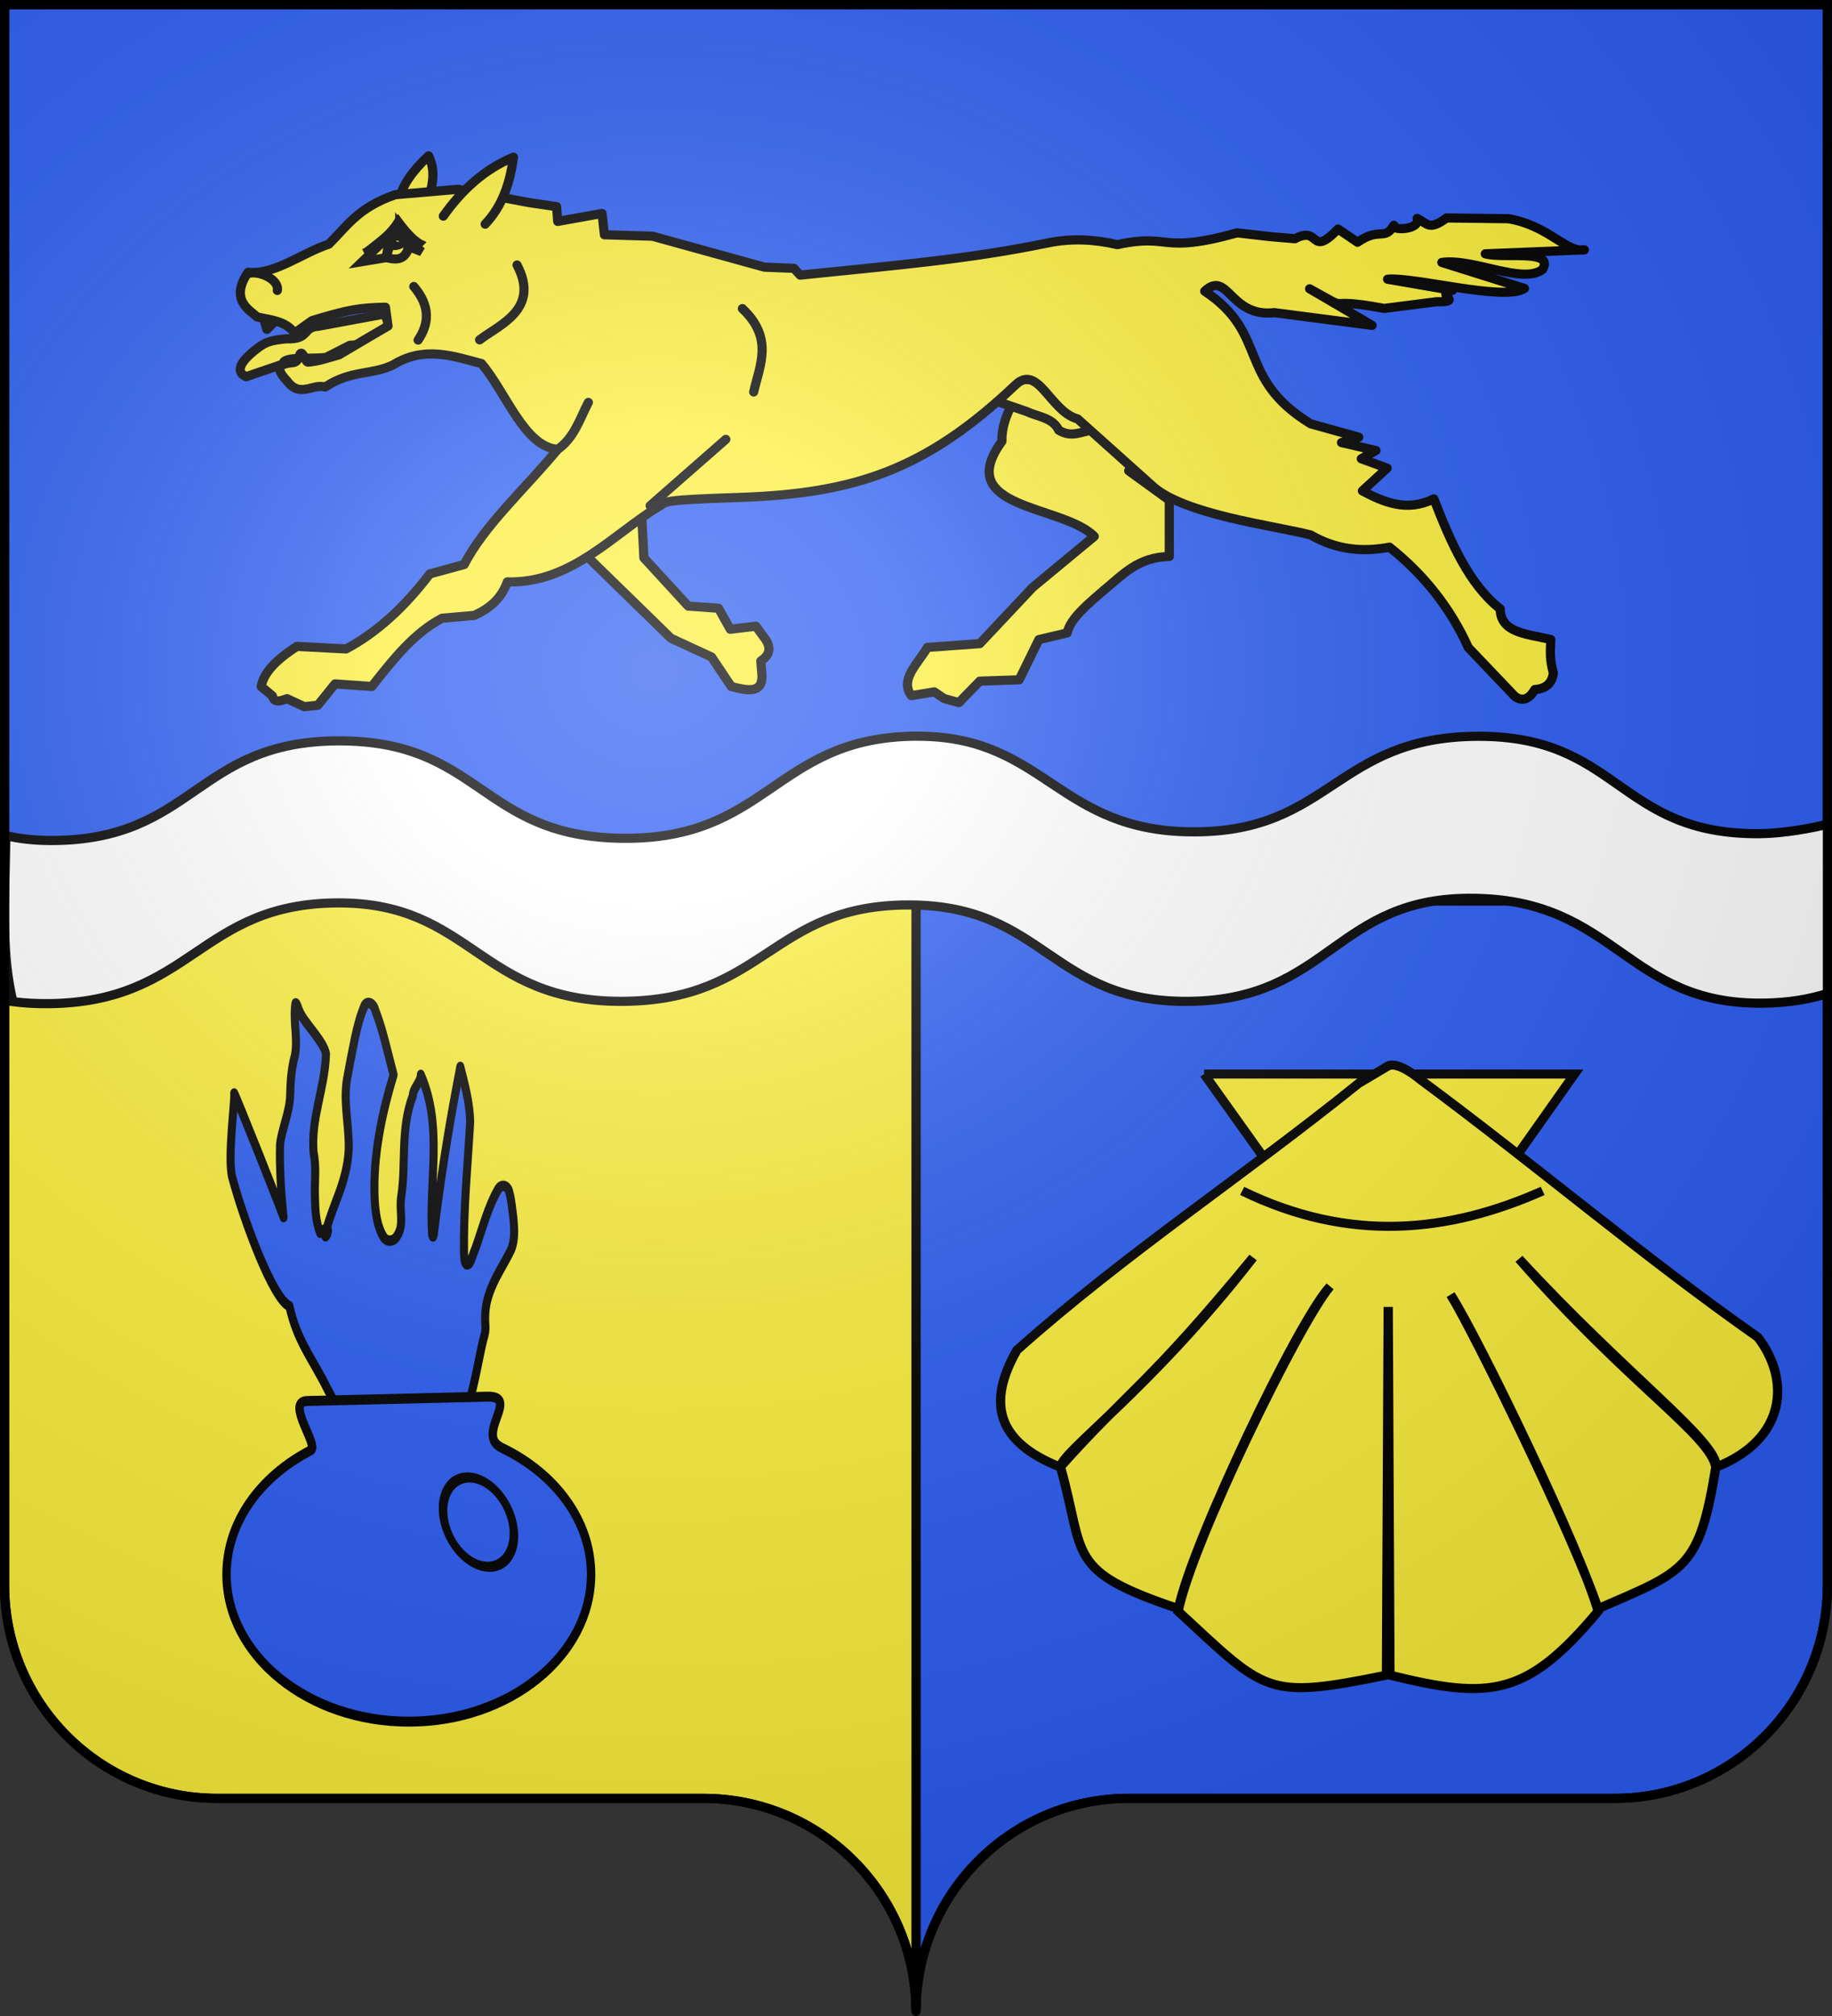 <?xml version="1.0" encoding="UTF-8" standalone="no"?>
<svg
   xmlns:dc="http://purl.org/dc/elements/1.1/"
   xmlns:cc="http://creativecommons.org/ns#"
   xmlns:rdf="http://www.w3.org/1999/02/22-rdf-syntax-ns#"
   xmlns:svg="http://www.w3.org/2000/svg"
   xmlns="http://www.w3.org/2000/svg"
   xmlns:xlink="http://www.w3.org/1999/xlink"
   xmlns:sodipodi="http://sodipodi.sourceforge.net/DTD/sodipodi-0.dtd"
   xmlns:inkscape="http://www.inkscape.org/namespaces/inkscape"
   height="660"
   width="600"
   version="1.0"
   id="svg2"
   sodipodi:version="0.32"
   inkscape:version="0.48.1 r9760"
   sodipodi:docname="Blason Saint-Loup.svg"
   inkscape:output_extension="org.inkscape.output.svg.inkscape">
  <rect width="100%" height="100%" fill="#333333" stroke="none"/>
  <sodipodi:namedview
     inkscape:window-height="667"
     inkscape:window-width="1024"
     inkscape:pageshadow="2"
     inkscape:pageopacity="0.0"
     guidetolerance="10.0"
     gridtolerance="10.0"
     objecttolerance="10.0"
     borderopacity="1.0"
     bordercolor="#666666"
     pagecolor="#ffffff"
     id="base"
     showgrid="false"
     height="660px"
     inkscape:zoom="0.6803027"
     inkscape:cx="355.14461"
     inkscape:cy="330.00016"
     inkscape:window-x="0"
     inkscape:window-y="67"
     inkscape:current-layer="layer1"
     showguides="true"
     inkscape:guide-bbox="true"
     inkscape:window-maximized="0" />
  <desc
     id="desc4">Flag of Canton of Valais (Wallis)</desc>
  <defs
     id="defs6">
    <linearGradient
       id="linearGradient2893">
      <stop
         style="stop-color:white;stop-opacity:0.314;"
         offset="0"
         id="stop2895" />
      <stop
         id="stop2897"
         offset="0.19"
         style="stop-color:white;stop-opacity:0.251;" />
      <stop
         style="stop-color:#6b6b6b;stop-opacity:0.125;"
         offset="0.6"
         id="stop2901" />
      <stop
         style="stop-color:black;stop-opacity:0.125;"
         offset="1"
         id="stop2899" />
    </linearGradient>
    <radialGradient
       inkscape:collect="always"
       xlink:href="#linearGradient2893"
       id="radialGradient11919"
       gradientUnits="userSpaceOnUse"
       gradientTransform="matrix(1.551,0,0,1.35,-227.894,-51.264)"
       cx="285.186"
       cy="200.448"
       fx="285.186"
       fy="200.448"
       r="300" />
  </defs>
  <g
     inkscape:groupmode="layer"
     id="layer1"
     inkscape:label="Fond écu"
     style="opacity:1;display:inline">
    <path
       style="opacity:1;fill:#2b5df2;fill-opacity:1;fill-rule:nonzero;stroke:#000000;stroke-width:3;stroke-linecap:butt;stroke-linejoin:miter;marker:none;marker-start:none;marker-mid:none;marker-end:none;stroke-miterlimit:4;stroke-dasharray:none;stroke-dashoffset:0;stroke-opacity:1;visibility:visible;display:inline;overflow:visible"
       d="M 1.5 1.5 L 1.5 295 L 300 295 L 598.5 295 L 598.5 1.5 L 300 1.5 L 1.5 1.5 z "
       id="path14388" />
    <path
       style="opacity:1;fill:#2b5df2;fill-opacity:1;fill-rule:nonzero;stroke:#000000;stroke-width:3;stroke-linecap:butt;stroke-linejoin:miter;marker:none;marker-start:none;marker-mid:none;marker-end:none;stroke-miterlimit:4;stroke-dasharray:none;stroke-dashoffset:0;stroke-opacity:1;visibility:visible;display:inline;overflow:visible"
       d="M 300,295 L 300,658.5 C 300,619.996 331.209,588.75 369.656,588.75 C 408.103,588.75 490.397,588.75 528.844,588.75 C 567.291,588.75 598.5,557.504 598.5,519 L 598.5,295 L 300,295 z"
       id="path19854" />
    <path
       style="opacity:1;fill:#fcef3c;fill-opacity:1;fill-rule:nonzero;stroke:#000000;stroke-width:3;stroke-linecap:butt;stroke-linejoin:miter;marker:none;marker-start:none;marker-mid:none;marker-end:none;stroke-miterlimit:4;stroke-dasharray:none;stroke-dashoffset:0;stroke-opacity:1;visibility:visible;display:inline;overflow:visible"
       d="M 1.5,295 L 1.5,519 C 1.5,557.504 32.709,588.75 71.156,588.75 C 109.603,588.75 191.897,588.75 230.344,588.75 C 268.791,588.75 300,619.996 300,658.5 L 300,295 L 1.5,295 z"
       id="path15284" />
    <g
       id="g6800"
       transform="translate(-1.211,-9.988)"
       style="fill:#fcef3c;stroke:#000000;stroke-opacity:1;stroke-width:3;stroke-miterlimit:4;stroke-dasharray:none">
      <g
         inkscape:label="Fond écu"
         id="layer1-9"
         style="fill:#fcef3c;stroke:#000000;stroke-opacity:1;stroke-width:3;stroke-miterlimit:4;stroke-dasharray:none">
        <path
           id="path18552"
           d="m 710,130 0,0 z"
           style="fill:#fcef3c;stroke:#000000;stroke-width:3;stroke-linecap:butt;stroke-linejoin:miter;stroke-opacity:1;stroke-miterlimit:4;stroke-dasharray:none"
           inkscape:connector-curvature="0" />
      </g>
      <g
         inkscape:label="Meubles"
         id="layer2-9"
         style="fill:#fcef3c;stroke:#000000;stroke-opacity:1;stroke-width:3;stroke-miterlimit:4;stroke-dasharray:none">
        <g
           transform="translate(8.887,2.332)"
           id="g18878"
           style="fill:#fcef3c;stroke:#000000;stroke-opacity:1;stroke-width:3;stroke-miterlimit:4;stroke-dasharray:none">
          <path
             id="path2215"
             style="fill:#fcef3c;fill-rule:evenodd;stroke:#000000;stroke-width:3;stroke-linecap:round;stroke-linejoin:round;stroke-miterlimit:4;stroke-opacity:1;stroke-dasharray:none"
             d="m 78.019,109.771 1.71,5.739 3.704,-3.723"
             inkscape:connector-curvature="0" />
          <path
             sodipodi:nodetypes="cccccccccc"
             id="path2217"
             style="fill:#fcef3c;fill-opacity:1;fill-rule:evenodd;stroke:#000000;stroke-width:3;stroke-linecap:round;stroke-linejoin:round;stroke-miterlimit:4;stroke-opacity:1;stroke-dasharray:none"
             d="m 76.743,121.599 c -2.943,2.202 -8.777,7.156 -3.813,9.382 l 12.121,-4.138 c -0.22,-2.705 9.325,-1.494 14.104,-2.194 l 7.736,-3.942 16.119,-1.056 -4.88,-9.177 -21.574,3.996 c -5.352,0.315 -2.664,4.411 -10.459,4.111 -5.109,0.466 -6.742,1.063 -9.354,3.017 z"
             inkscape:connector-curvature="0" />
          <path
             id="path2219"
             style="fill:#fcef3c;fill-rule:evenodd;stroke:#000000;stroke-width:3;stroke-linecap:round;stroke-linejoin:round;stroke-miterlimit:4;stroke-opacity:1;stroke-dasharray:none"
             d="m 123.011,73.585 c 0.733,-4.972 4.388,-9.945 9.671,-14.917 3.149,6.47 0.251,11.842 -0.806,17.549"
             inkscape:connector-curvature="0" />
          <path
             sodipodi:nodetypes="ccccccccccccccccccccc"
             id="path2221"
             style="fill:#fcef3c;fill-rule:evenodd;stroke:#000000;stroke-width:3;stroke-linecap:round;stroke-linejoin:round;stroke-miterlimit:4;stroke-opacity:1;stroke-dasharray:none"
             d="m 338.604,117.458 c -6.088,11.548 -18.482,22.333 -18.134,34.66 -16.413,22.453 20.148,20.767 30.223,31.15 l -20.149,16.672 -17.328,18.427 -17.161,1.241 c -3.071,5.265 -9.182,10.529 -5.239,15.794 l 7.49,-1.241 3.224,2.194 4.836,1.316 6.851,-7.02 12.895,-0.439 6.448,-13.162 9.268,-2.193 c 0.986,-4.68 6.684,-9.36 12.089,-14.039 6.019,-4.854 11.011,-10.826 21.358,-10.968 l 0,-18.427 -13.298,-9.652 c 4.237,-1.988 4.649,-7.099 6.045,-11.407 l 11.283,-17.549 -40.701,-15.356 z"
             inkscape:connector-curvature="0" />
          <path
             sodipodi:nodetypes="ccccccc"
             id="path2223"
             style="fill:#fcef3c;fill-rule:evenodd;stroke:#000000;stroke-width:3;stroke-linecap:round;stroke-linejoin:round;stroke-miterlimit:4;stroke-opacity:1;stroke-dasharray:none"
             d="m 311.098,132.148 c -4.324,0.807 -4.376,2.365 -3.382,4.826 8.726,0.812 13.371,2.907 21.026,5.469 3.425,1.646 8.401,1.934 10.319,6.04 4.377,2.682 7.582,0.26 11.283,0 l -12.089,-16.672 -27.158,0.337 z"
             inkscape:connector-curvature="0" />
          <path
             id="path2225"
             style="fill:#fcef3c;fill-rule:evenodd;stroke:#000000;stroke-width:3;stroke-linecap:round;stroke-linejoin:round;stroke-miterlimit:4;stroke-opacity:1;stroke-dasharray:none"
             d="m 182.652,164.402 2.418,25.885 27,26.324 13.298,6.142 6.448,9.652 c 5.136,1.318 10.143,2.456 10.074,-3.51 l -0.403,-4.826 c 2.431,-1.653 3.714,-3.722 1.612,-7.02 l -3.224,-4.387 -8.385,1.006 -3.855,-6.881 -9.923,-0.706 -14.507,-15.794 -2.015,-39.047 -18.537,13.162 z"
             inkscape:connector-curvature="0" />
          <path
             sodipodi:nodetypes="ccccccccccccscccccccccccccccccccsscccccccccccccccccccccssccccccccccccccccccccccccccccccc"
             id="path2227"
             style="fill:#fcef3c;fill-rule:evenodd;stroke:#000000;stroke-width:3;stroke-linecap:round;stroke-linejoin:round;stroke-miterlimit:4;stroke-opacity:1;stroke-dasharray:none"
             d="m 511.226,89.448 c -5.897,1.008 -11.609,-7.91 -24.853,-10.188 L 476.62,79.14 466.093,79.016 c -5.834,4.31 -6.249,1.774 -9.636,0.147 1.229,3.822 -8.564,4.098 -7.63,2.239 -3.065,5.259 -4.508,0.444 -11.897,5.559 l -6.377,-4.329 c -9.371,9.68 -5.702,-1.297 -14.118,3.177 l -7.915,-0.665 -11.009,-1.266 c -25.665,7.161 -21.423,0.012 -39.252,3.869 -7.301,-1.698 -14.829,-2.194 -22.849,-0.538 -26.326,5.436 -50.464,7.344 -81.029,10.519 L 252.337,95.502 242.675,95.119 206.004,84.984 190.278,84.523 l -0.776,-6.987 -14.527,2.61 -0.353,-4.837 -8.886,-1.305 -23.413,-4.376 -20.522,1.766 c -12.241,4.204 -15.952,10.447 -21.791,16.2 -8.866,2.886 -17.58,10.075 -26.445,9.213 -6.39,9.337 1.168,12.692 2.891,14.588 4.429,1.031 9.315,1.212 12.341,5.298 l 5.712,-4.069 c 12.183,-3.738 15.988,-4.231 24.048,-4.376 l 0.846,6.142 c -5.311,3.11 -8.655,5.046 -16.079,9.444 -3.93,1.089 -6.386,2.046 -10.085,2.38 -0.87,0.079 -1.415,-2.902 -2.257,-2.918 -0.846,-0.016 -0.566,2.953 -2.75,3.071 -3.951,0.41 -6.335,1.366 -1.904,5.989 4.164,5.688 8.318,0.842 12.482,1.996 8.609,-5.65 14.96,-3.779 22.214,-7.217 10.185,-6.302 19.532,-2.945 28.984,-0.461 8.219,9.716 14.039,27.224 24.965,28.101 -10.418,12.577 -24.234,25.121 -30.606,37.698 l -11.283,3.071 c -8.386,11.042 -17.528,19.317 -27.433,24.569 l -16.079,-0.845 c -8.291,5.344 -10.971,9.43 -11.707,13.129 l 3.667,3.071 c 0.611,2.471 2.705,1.67 4.795,0.921 L 91.972,239 l 4.443,-0.461 5.642,-6.987 12.059,0.845 c 6.901,-8.829 13.86,-17.557 22.99,-22.342 l 10.508,-0.921 c 4.966,-2.198 8.925,-5.481 10.86,-10.979 21.128,0.597 34.98,-16.018 50.046,-24.953 2.375,-1.293 -0.299,-1.837 25.694,-2.687 37.762,-1.236 61.141,-8.821 90.69,-36.853 7.452,-7.069 11.4,8.771 20.358,11.141 l 24.331,21.796 c 10.195,9.564 40.305,13.146 51.996,16.2 8.597,4.969 17.214,5.626 25.811,3.992 11.225,8.925 19.905,19.8 25.811,32.861 l 15.233,15.97 c 2.579,1.885 4.739,0.848 6.558,-2.227 3.469,-0.235 5.634,-1.909 6.065,-5.451 -1.373,-4.809 -0.912,-7.66 -0.846,-10.902 -7.258,-1.839 -16.497,-1.964 -16.572,-10.058 -10.069,-7.905 -16.148,-21.576 -21.721,-36.009 -8.741,4.297 -16.167,1.235 -23.413,-2.61 l 8.11,-7.448 -8.463,-3.071 4.795,-2.687 -11.283,-2.61 5.642,-1.766 -15.726,-4.376 c -24.516,-15.042 -13.505,-29.33 -34.716,-43.422 7.631,-7.097 8.187,8.696 22.829,7.029 l 31.988,4.161 -20.463,-11.973 c 15.569,8.533 2.202,2.24 24.409,6.429 l 17.201,-2.195 c 9.348,0.142 -1.13,-2.513 5.16,-3.703 l -21.23,-3.663 c 9.113,-0.811 38.284,7.314 44.83,3.009 l -27.057,-8.504 c 10.286,-1.462 26.579,7.274 32.981,2.29 3.953,-6.806 -12.505,-3.406 -18.759,-5.108 l 32.468,-1.309 z"
             inkscape:connector-curvature="0" />
          <path
             id="path2229"
             style="fill:#fcef3c;fill-rule:evenodd;stroke:#000000;stroke-width:3;stroke-linecap:round;stroke-linejoin:round;stroke-miterlimit:4;stroke-opacity:1;stroke-dasharray:none"
             d="m 137.518,78.411 c 6.213,-8.792 13.719,-15.473 22.97,-19.304 -1.121,8.384 -3.605,16.026 -9.269,21.937 l 0,0"
             inkscape:connector-curvature="0" />
          <path
             id="path2231"
             style="fill:#fcef3c;fill-rule:evenodd;stroke:#000000;stroke-width:3;stroke-linecap:round;stroke-linejoin:round;stroke-miterlimit:4;stroke-opacity:1;stroke-dasharray:none"
             d="m 174.759,154.909 c 5.644,-3.753 7.455,-10.213 10.258,-15.511"
             inkscape:connector-curvature="0" />
          <path
             id="path2233"
             style="fill:#fcef3c;fill-rule:evenodd;stroke:#000000;stroke-width:3;stroke-linecap:round;stroke-linejoin:round;stroke-miterlimit:4;stroke-opacity:1;stroke-dasharray:none"
             d="m 205.249,173.213 24.791,-21.716"
             inkscape:connector-curvature="0" />
          <path
             id="path2235"
             style="fill:#fcef3c;fill-rule:evenodd;stroke:#000000;stroke-width:3;stroke-linecap:round;stroke-linejoin:round;stroke-miterlimit:4;stroke-opacity:1;stroke-dasharray:none"
             d="m 235.454,108.685 c 10.282,9.679 5.738,18.409 3.704,27.3"
             inkscape:connector-curvature="0" />
          <path
             id="path2237"
             style="fill:#fcef3c;fill-rule:evenodd;stroke:#000000;stroke-width:3;stroke-linecap:round;stroke-linejoin:round;stroke-miterlimit:4;stroke-opacity:1;stroke-dasharray:none"
             d="m 149.399,118.923 c 6.331,-4.915 19.939,-9.954 12.253,-24.508"
             inkscape:connector-curvature="0" />
          <path
             id="path2239"
             style="fill:#fcef3c;fill-rule:evenodd;stroke:#000000;stroke-width:3;stroke-linecap:round;stroke-linejoin:round;stroke-miterlimit:4;stroke-opacity:1;stroke-dasharray:none"
             d="m 127.847,101.445 c 5.513,6.496 5.009,12.221 1.41,17.549"
             inkscape:connector-curvature="0" />
          <path
             id="path2245"
             style="fill:#fcef3c;fill-rule:evenodd;stroke:#000000;stroke-width:3;stroke-linecap:round;stroke-linejoin:round;stroke-miterlimit:4;stroke-opacity:1;stroke-dasharray:none"
             d="m 73.83,97.124 c 3.627,-0.852 9.988,2.107 9.316,5.617"
             inkscape:connector-curvature="0" />
          <g
             style="fill:#fcef3c;stroke:#000000;stroke-width:2.95;stroke-miterlimit:4;stroke-opacity:1;stroke-dasharray:none"
             transform="matrix(1.034,0,0,1,651.909,303.872)"
             id="g7398">
            <path
               style="fill:#fcef3c;fill-opacity:1;fill-rule:evenodd;stroke:#000000;stroke-width:2.95;stroke-linecap:butt;stroke-linejoin:miter;stroke-miterlimit:4;stroke-opacity:1;stroke-dasharray:none"
               d="m -511.249,-221.656 c -2.447,2.808 -3.121,5.328 -4.385,9.739 5.674,1.679 6.368,-1.164 7.768,-4.329 l -3.384,-5.411 z"
               id="path7400"
               sodipodi:nodetypes="cccc"
               inkscape:connector-curvature="0" />
            <path
               sodipodi:type="arc"
               style="fill:#fcef3c;fill-opacity:1;fill-rule:evenodd;stroke:#000000;stroke-width:7.803;stroke-linecap:butt;stroke-linejoin:miter;stroke-miterlimit:4;stroke-opacity:1;stroke-dasharray:none"
               id="path7402"
               sodipodi:cx="337.30258"
               sodipodi:cy="443.45859"
               sodipodi:rx="5.4228711"
               sodipodi:ry="4.3382969"
               d="m 342.725,443.459 c 0,2.396 -2.428,4.338 -5.423,4.338 -2.995,0 -5.423,-1.942 -5.423,-4.338 0,-2.396 2.428,-4.338 5.423,-4.338 2.995,0 5.423,1.942 5.423,4.338 z"
               transform="matrix(0.344,0.101,-0.274,0.335,-506.493,-399.871)" />
            <path
               style="fill:#fcef3c;fill-opacity:1;fill-rule:evenodd;stroke:#000000;stroke-width:2.95;stroke-linecap:butt;stroke-linejoin:miter;stroke-miterlimit:4;stroke-opacity:1;stroke-dasharray:none"
               d="m -515.583,-211.86 -7.561,1.3 10.835,-10.8 c -2.252,3.252 -2.233,3.408 -3.274,9.5 z"
               id="path7404"
               sodipodi:nodetypes="cccc"
               inkscape:connector-curvature="0" />
            <path
               style="fill:#fcef3c;fill-opacity:1;fill-rule:evenodd;stroke:#000000;stroke-width:2.95;stroke-linecap:butt;stroke-linejoin:miter;stroke-miterlimit:4;stroke-opacity:1;stroke-dasharray:none"
               d="m -507.817,-216.782 3.513,2.991 -4.053,-1.629 0.539,-1.361 z"
               id="path7406"
               inkscape:connector-curvature="0" />
          </g>
          <path
             style="fill:none;fill-rule:evenodd;stroke:#000000;stroke-width:3;stroke-linecap:butt;stroke-linejoin:miter;stroke-opacity:1;stroke-miterlimit:4;stroke-dasharray:none"
             d="m 130.917,88.029 c -0.268,-0.268 -2.657,-0.336 -8.143,-7.679 -2.51,3.917 -5.092,5.779 -10.225,9.761 l -0.928,0.464"
             id="path8399"
             sodipodi:nodetypes="cccc"
             inkscape:connector-curvature="0" />
        </g>
      </g>
      <g
         inkscape:label="Reflet final"
         id="layer3-9"
         style="fill:#fcef3c;stroke:#000000;stroke-opacity:1;stroke-width:3;stroke-miterlimit:4;stroke-dasharray:none" />
      <g
         inkscape:label="Contour final"
         id="layer4-1"
         style="fill:#fcef3c;stroke:#000000;stroke-opacity:1;stroke-width:3;stroke-miterlimit:4;stroke-dasharray:none" />
    </g>
    <g
       id="layer1-8"
       inkscape:label="Calque 1"
       transform="matrix(0.374,0,0,0.365,315.446,273.607)"
       style="fill:#fcef3c;stroke:#000000;stroke-opacity:1;stroke-width:8.123;stroke-miterlimit:4;stroke-dasharray:none">
      <g
         style="fill:#fcef3c;fill-opacity:1;stroke:#000000;stroke-width:1.99;stroke-miterlimit:4;stroke-opacity:1;stroke-dasharray:none;display:inline"
         transform="matrix(4.082,0,0,4.082,-442.476,-370.971)"
         id="g2018">
        <path
           style="fill:#fcef3c;fill-opacity:1;fill-rule:evenodd;stroke:#000000;stroke-width:1.99;stroke-linecap:butt;stroke-linejoin:miter;stroke-miterlimit:4;stroke-opacity:1;stroke-dasharray:none"
           d="m 160.088,143.239 39.926,57.313 39.535,-57.313 -40.384,0 -39.078,0 z"
           id="path1900"
           sodipodi:nodetypes="ccccc"
           inkscape:connector-curvature="0" />
        <path
           style="fill:#fcef3c;fill-opacity:1;fill-rule:evenodd;stroke:#000000;stroke-width:1.99;stroke-linecap:butt;stroke-linejoin:miter;stroke-miterlimit:4;stroke-opacity:1;stroke-dasharray:none"
           d="m 193.205,145.317 c -24.414,20.159 -49.987,37.339 -73.277,58.592 -6.371,11.439 -4.51,20.095 9.277,25.69 14.759,-16.923 18.769,-17.904 41.384,-46.036 -22.423,29.559 -41.451,42.844 -41.29,46.098 5.381,19.66 0.988,22.705 25.281,31.062 2.901,-14.41 25.627,-63.191 32.518,-70.813 -6.737,8.182 -29.756,56.595 -32.581,71.376 18.946,17.92 18.758,19.451 44.688,14.031 l 0.375,-80.91 0.375,80.91 c 21.424,5.42 29.314,4.79 44.656,-14.031 -3.592,-13.245 -25.625,-59.965 -31.648,-69.574 4.754,7.79 26.431,52.995 31.617,69.012 18.888,-8.358 21.702,-8.699 25.281,-31.062 -1.024,-6.998 -18.883,-18.38 -42.223,-45.815 23.118,25.668 42.651,40.11 42.316,45.753 15.187,-6.163 15.882,-19.269 8.924,-28.525 -25.178,-18.144 -47.188,-37.479 -72.368,-56.59 0,0 -4.642,-4.098 -6.931,-3.041 l -6.375,3.875 z"
           id="path2792"
           sodipodi:nodetypes="ccccccccccccccccccccc"
           inkscape:connector-curvature="0" />
        <path
           style="fill:#fcef3c;fill-opacity:1;fill-rule:evenodd;stroke:#000000;stroke-width:1.99;stroke-linecap:butt;stroke-linejoin:miter;stroke-miterlimit:4;stroke-opacity:1;stroke-dasharray:none"
           d="m 168.248,168.921 c 23.134,11.519 44.287,9.173 64.465,0"
           id="path3686"
           sodipodi:nodetypes="cc"
           inkscape:connector-curvature="0" />
      </g>
    </g>
    <g
       id="layer1-4"
       inkscape:label="Calque 1"
       transform="matrix(-1.354,0,0,1.254,323.336,-60.344)"
       style="fill:#2b5df2;stroke:#000000;stroke-width:2.302;stroke-miterlimit:4;stroke-opacity:1;stroke-dasharray:none">
      <g
         transform="matrix(0.284,0,0,0.363,-920.899,490.942)"
         id="g2808"
         style="fill:#2b5df2;stroke:#000000;stroke-width:7.166;stroke-miterlimit:4;stroke-opacity:1;stroke-dasharray:none;display:inline">
        <g
           id="layer5"
           inkscape:label="Meubles"
           style="fill:#2b5df2;stroke:#000000;stroke-width:6.603;stroke-miterlimit:4;stroke-opacity:1;stroke-dasharray:none;display:inline"
           transform="matrix(1.036,0,0,1.138,4255.741,-621.094)">
          <g
             style="fill:#2b5df2;stroke:#000000;stroke-width:6.603;stroke-miterlimit:4;stroke-opacity:1;stroke-dasharray:none"
             id="g3072">
            <path
               sodipodi:nodetypes="ccccccccccccccccccccscccccccssccccccccccccccccc"
               id="path3062"
               d="m -489.871,153.062 c 9.757,24.883 17.053,51.455 15.569,78.411 -0.609,8.536 -1.994,17.686 -7.643,24.467 -3.096,3.152 -8.763,2.33 -11.055,-1.381 -5.844,-6.899 -1.252,-16.051 -3.181,-24.646 -4.134,-20.944 0.983,-42.438 -9.55,-63.675 0.204,-4.231 -6.822,-8.883 -6.513,-13.109 -18.571,32.648 -6.37,67.165 -9.337,101.073 -1.248,3.674 -1.663,-3.159 -1.979,-4.396 -4.828,-29.693 -10.753,-59.206 -17.899,-88.43 -1.07,-4.438 -2.16,-8.871 -3.27,-13.299 -3.687,11.329 -7.81,22.823 -8.108,34.852 2.085,27.695 5.613,55.37 5.033,83.19 -0.153,2.624 -0.45,9.128 -4.455,5.952 -2.199,-2.684 -3.018,-6.195 -4.825,-9.129 -5.912,-12.75 -10.317,-26.455 -18.92,-37.742 -2.857,-3.506 -8.292,-1.909 -9.075,2.394 -1.898,5.114 -2.27,10.631 -3.27,15.958 -0.79,6.677 -1.474,14.061 1.931,20.156 6.085,9.665 14.147,18.182 18.427,28.922 2.58,6.004 3.295,12.63 2.619,19.094 -0.295,2.987 0.574,5.869 1.719,8.576 4.221,13.575 6.774,27.703 12.298,40.848 3.253,6.969 9.427,12.586 16.949,14.508 12.263,3.872 25.283,3.652 37.997,4.18 11.906,0.234 23.815,0.074 35.722,-0.042 10.57,-7.204 18.198,-17.775 25.245,-28.254 12.639,-19.549 24.833,-30.038 31.255,-52.333 13.419,-4.303 37.578,-54.264 46.986,-81.408 4.137,-11.936 -2.554,-49.604 -1.613,-52.81 1.089,-3.708 -42.912,81.496 -40.511,77.963 1.922,-14.536 3.276,-30.85 2.81,-45.629 -1.274,-9.877 -8.2,-20.88 -8.352,-31.81 -0.2,-8.351 -1.053,-16.788 -3.89,-24.694 -2.658,-10.859 1.745,-21.977 -0.467,-32.864 -1.093,-0.542 -2.333,3.815 -3.44,5.268 -3.662,7.033 -20.133,18.935 -21.65,26.76 1.071,22.3 12.461,40.052 10.239,62.228 -2.556,9.233 -0.668,18.86 -1.162,28.274 -0.188,7.581 -0.68,15.563 -4.241,22.391 -17.536,-11.597 8.534,23.625 -13.715,-21.245 -5.788,-11.289 -10.511,-23.697 -9.734,-36.599 0.526,-13.251 4.324,-26.651 1.206,-39.845 -2.011,-8.596 -4.181,-17.158 -6.479,-25.682 -1.973,-7.016 -4.285,-14.037 -7.927,-20.371 -2.64,-3.228 -7.677,-0.584 -8.546,2.899 -6.629,13.049 -10.399,27.264 -15.198,41.027 z"
               style="fill:#2b5df2;fill-opacity:1;fill-rule:nonzero;stroke:#000000;stroke-width:6.603;stroke-linecap:round;stroke-linejoin:round;stroke-miterlimit:4;stroke-opacity:1;stroke-dasharray:none;stroke-dashoffset:8.757;marker:none;visibility:visible;display:inline;overflow:visible;enable-background:accumulate"
               inkscape:connector-curvature="0" />
          </g>
        </g>
        <path
           style="fill:#2b5df2;fill-opacity:1;fill-rule:nonzero;stroke:#000000;stroke-width:7.166;stroke-linecap:round;stroke-linejoin:miter;stroke-miterlimit:4;stroke-opacity:1;stroke-dasharray:none;stroke-dashoffset:0;marker:none;visibility:visible;display:inline;overflow:visible;enable-background:accumulate"
           d="m 3890.501,-87.556 c 0,58.444 -69.547,105.877 -155.24,105.877 -85.692,0 -155.24,-47.433 -155.24,-105.877 0,-38.731 30.543,-72.626 76.088,-91.085 23.181,-9.395 -16.529,-37.36 12.363,-36.773 l 153.479,3.116 c 18.785,0.381 -10.627,32.239 -3.133,35.511 43.098,18.82 71.683,51.763 71.683,89.232 z"
           id="path3521"
           sodipodi:nodetypes="cssssssc"
           inkscape:connector-curvature="0" />
        <path
           transform="matrix(1.048,0.214,-0.478,1.128,4402.138,82.224)"
           d="m -689.148,-48.229 c 0,15.497 -11.558,28.06 -25.815,28.06 -14.257,0 -25.815,-12.563 -25.815,-28.06 0,-15.497 11.558,-28.06 25.815,-28.06 14.257,0 25.815,12.563 25.815,28.06 z"
           sodipodi:ry="28.059793"
           sodipodi:rx="25.81501"
           sodipodi:cy="-48.229176"
           sodipodi:cx="-714.9635"
           id="path3523"
           style="fill:#2b5df2;fill-opacity:1;fill-rule:nonzero;stroke:#000000;stroke-width:6.323;stroke-linecap:round;stroke-linejoin:miter;stroke-miterlimit:4;stroke-opacity:1;stroke-dasharray:none;stroke-dashoffset:0;marker:none;visibility:visible;display:inline;overflow:visible;enable-background:accumulate"
           sodipodi:type="arc" />
      </g>
    </g>
    <g
       id="layer3-5"
       style="display:inline;fill:#ffffff"
       transform="matrix(0.875,-0.563,0.596,0.826,-138.026,133.247)">
      <g
         style="fill:#ffffff"
         id="g3451"
         transform="matrix(-0.829,-0.56,-0.259,0.383,728.424,311.326)">
        <path
           id="path36946"
           style="fill:#ffffff;fill-opacity:1;fill-rule:evenodd;stroke:#000000;stroke-width:3;stroke-linecap:butt;stroke-linejoin:miter;stroke-miterlimit:4;stroke-opacity:1;stroke-dasharray:none;display:inline"
           transform="matrix(-0.829,-1.21,-0.56,1.792,777.923,323.315)"
           d="m 1.5,237.062 c 2.577,2.316 5.534,4.641 9,6.938 36.776,24.369 56.773,-1.034 92.281,22.938 34.331,23.176 17.88,51.425 54.469,76.125 36.588,24.7 55.682,-0.165 90.844,23.688 35.162,23.852 18.111,51.354 54.281,75.188 36.159,23.826 56.548,-3.251 91.719,21.656 35.76,25.304 19.07,55.212 54.312,78.562 6.65,4.407 12.775,7.066 18.531,8.656 13.95,-19.23 17.78,-22.001 30.812,-45.978 -4.977,-1.707 -13.124,-5.281 -18.843,-9.085 C 442.113,471.278 461.158,444.62 424.375,420 c -36.194,-24.223 -54.954,0.491 -89.906,-23.375 -34.43,-23.506 -20.554,-51.063 -51.75,-73.156 -1.006,-0.713 -2.022,-1.424 -3.125,-2.125 -35.315,-22.443 -55.661,3.169 -92.25,-22.406 C 151.332,273.765 169.324,247.855 132.75,223.125 96.176,198.395 77.548,225.065 40.969,200.094 36.679,197.162 33.205,194.083 30.328,190.892 15.862,211.269 7.391,222.333 1.5,237.062 z"
           inkscape:connector-curvature="0"
           sodipodi:nodetypes="csssssccccsccssssccc" />
      </g>
    </g>
  </g>
  <g
     inkscape:groupmode="layer"
     id="layer2"
     inkscape:label="Meubles"
     style="display:inline" />
  <g
     inkscape:groupmode="layer"
     id="layer3"
     inkscape:label="Reflet final"
     style="display:inline"
     sodipodi:insensitive="true">
    <path
       id="path2875"
       style="fill:url(#radialGradient11919);fill-opacity:1;fill-rule:evenodd;stroke:none;stroke-width:3;stroke-linecap:butt;stroke-linejoin:miter;stroke-miterlimit:4;stroke-dasharray:none;stroke-opacity:1"
       d="M 1.5,1.5 L 1.5,518.991 C 1.5,557.496 32.703,588.746 71.15,588.746 C 109.597,588.746 191.903,588.746 230.35,588.746 C 268.797,588.745 300,619.996 300,658.5 C 300,619.996 331.203,588.746 369.65,588.746 C 408.097,588.745 490.403,588.746 528.85,588.746 C 567.297,588.746 598.5,557.496 598.5,518.991 L 598.5,1.5 L 1.5,1.5 z " />
  </g>
  <g
     inkscape:groupmode="layer"
     id="layer4"
     inkscape:label="Contour final"
     style="display:inline"
     sodipodi:insensitive="true">
    <path
       id="path1572"
       style="fill:none;fill-opacity:1;fill-rule:nonzero;stroke:black;stroke-width:3;stroke-linecap:round;stroke-linejoin:round;stroke-miterlimit:4;stroke-dasharray:none;stroke-dashoffset:0;stroke-opacity:1"
       d="M 300,658.5 C 300,619.996 331.203,588.746 369.65,588.746 C 408.097,588.746 490.403,588.746 528.85,588.746 C 567.297,588.746 598.5,557.497 598.5,518.993 L 598.5,1.5 L 1.5,1.5 L 1.5,518.993 C 1.5,557.497 32.703,588.746 71.15,588.746 C 109.597,588.746 191.903,588.746 230.35,588.746 C 268.797,588.746 300,619.996 300,658.5 z "
       sodipodi:nodetypes="cssccccssc" />
  </g>
</svg>
